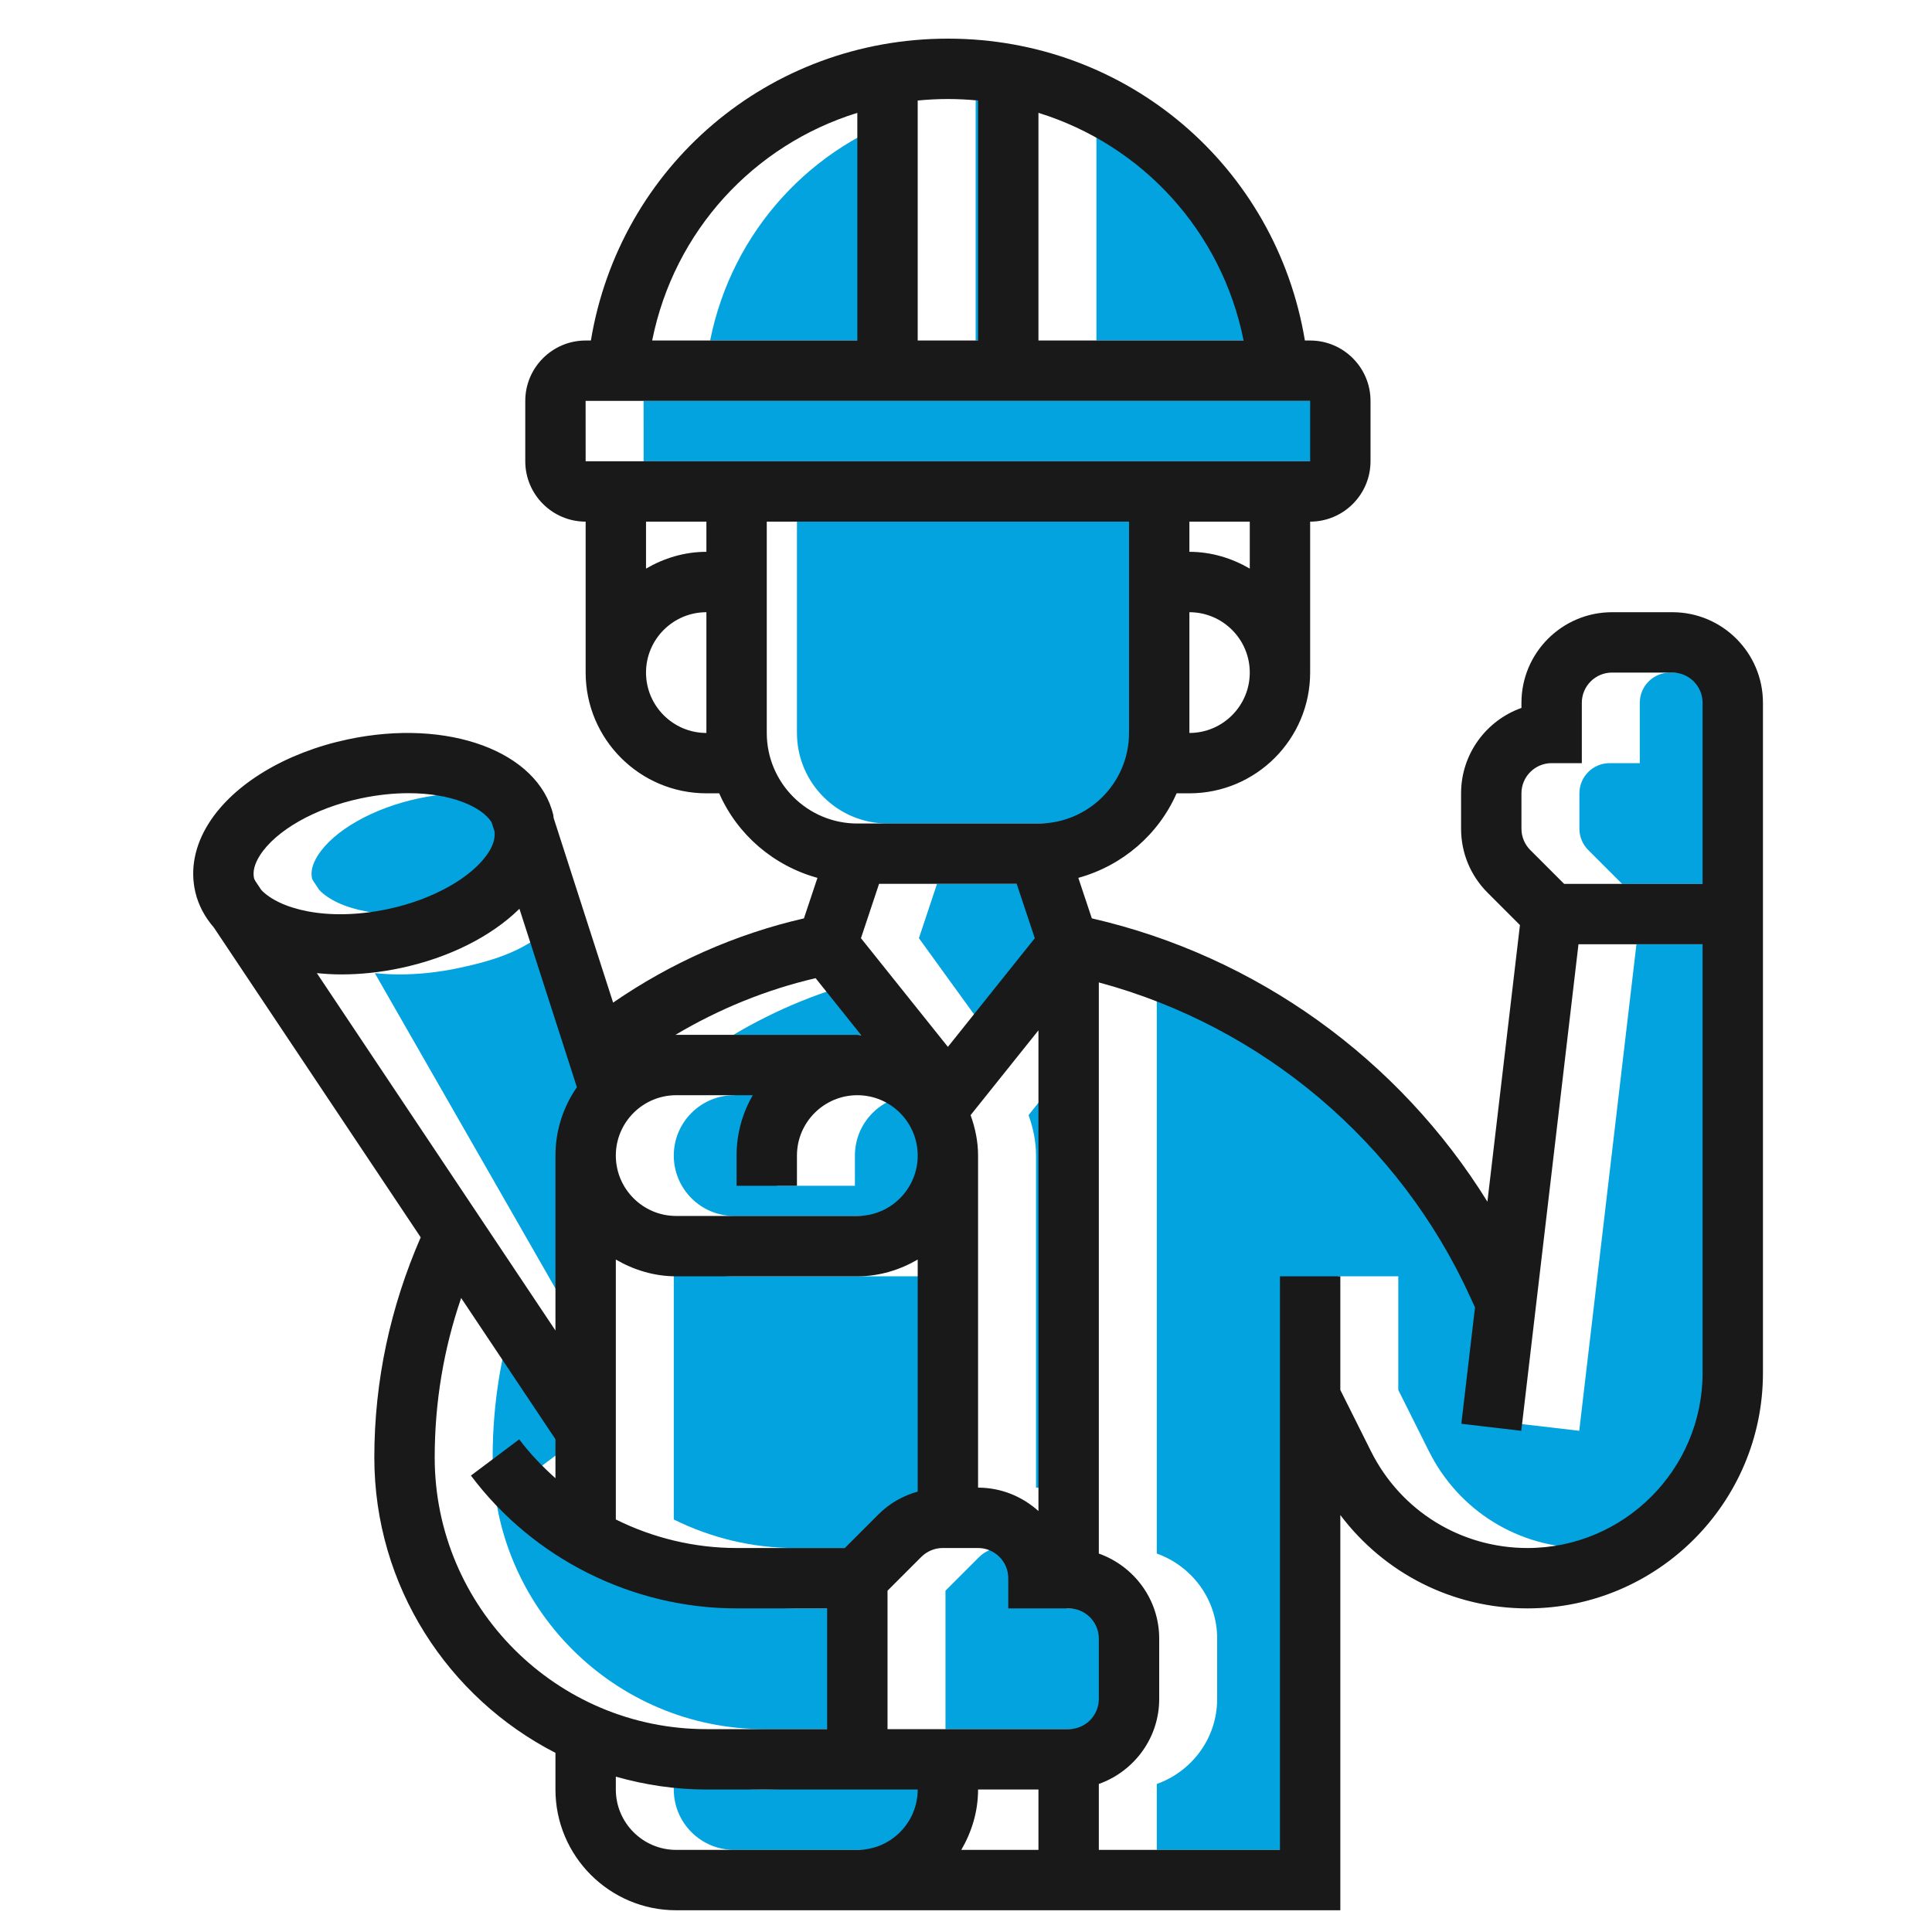 <svg width="100" height="100" viewBox="0 0 100 100" fill="none" xmlns="http://www.w3.org/2000/svg">
<path d="M47.375 5.841V17.625H36.756C37.891 11.956 42.008 7.503 47.375 5.841Z" fill="#03A3DF"/>
<path d="M53.625 5.203V17.625H50.5V5.203C51.014 5.153 51.535 5.125 52.063 5.125C52.591 5.125 53.111 5.153 53.625 5.203Z" fill="#03A3DF"/>
<path d="M65.5 17.625H56.75V5.841C62.117 7.503 64.366 11.956 65.5 17.625Z" fill="#03A3DF"/>
<path d="M33.311 20.75H69V23.875H33.313L33.311 20.75Z" fill="#03A3DF"/>
<path d="M41.25 37.938V27H60V37.938C60 40.522 57.897 42.625 55.312 42.625H45.938C43.353 42.625 41.25 40.522 41.25 37.938Z" fill="#03A3DF"/>
<path d="M16.449 44.281C17.27 42.984 19.314 41.825 21.658 41.327C22.55 41.138 23.384 41.055 24.144 41.055C26.355 41.055 25.988 41.825 26.5 42.625L26.653 43.1C26.691 43.42 26.608 43.773 26.359 44.166C25.538 45.462 25.436 46.552 23.092 47.05C19.867 47.733 17.431 47.022 16.527 46.067L16.221 45.608C16.202 45.561 16.164 45.517 16.152 45.47C16.07 45.12 16.171 44.722 16.449 44.281Z" fill="#03A3DF"/>
<path d="M20.664 50.436C21.649 50.436 22.684 50.33 23.742 50.105C26.253 49.572 27.547 48.961 29 47.536L31 56.5C30.303 57.508 30 58.684 30 60L29.5 68L19.4 50.369C19.811 50.409 20.231 50.436 20.664 50.436Z" fill="#03A3DF"/>
<path d="M47.578 53.583C47.51 53.581 47.444 53.562 47.375 53.562H38C37.984 53.562 37.971 53.567 37.955 53.567C40.208 52.227 42.658 51.225 45.216 50.63L47.578 53.583Z" fill="#03A3DF"/>
<path d="M53.725 45.75L54.663 48.562L51.5 54L47.563 48.561L48.5 45.748H53.725V45.75Z" fill="#03A3DF"/>
<path d="M56.75 78.211C55.919 77.464 54.828 77 53.625 77V59.812C53.625 59.075 53.474 58.377 53.238 57.719L56.75 53.33V78.211Z" fill="#03A3DF"/>
<path d="M38 56.688L41.5 56C40.966 56.92 39 58.675 39 59.812L40.225 61.375H44.25V59.812C44.25 58.089 45.652 56.688 47.375 56.688C49.099 56.688 49 58.089 49 59.812C49 61.536 49.099 62.938 47.375 62.938H38C36.277 62.938 34.875 61.536 34.875 59.812C34.875 58.089 36.277 56.688 38 56.688Z" fill="#03A3DF"/>
<path d="M34.875 65.194C35.799 65.731 36.856 66.062 38 66.062H47.375C48.519 66.062 49.577 65.731 50.5 65.194V77.203C49.747 77.42 49.049 77.803 48.48 78.373L46.728 80.125H41.125C38.938 80.125 36.799 79.603 34.875 78.648V65.194Z" fill="#03A3DF"/>
<path d="M25.5 75.438C25.5 72.595 25.961 69.83 26.869 67.184L30.5 73.42V75.438C29.819 74.828 30.431 75.241 29.875 74.5L27.375 76.375C30.603 80.68 35.744 83.25 41.125 83.25H44V89.5H39.563C31.808 89.5 25.5 83.191 25.5 75.438Z" fill="#03A3DF"/>
<path d="M56.75 89.5H48.938V82.334L50.689 80.583C50.981 80.292 51.383 80.125 51.794 80.125H53.625C54.488 80.125 55.188 80.827 55.188 81.688V83.25H56.75C57.613 83.25 58.313 83.952 58.313 84.812V87.938C58.313 88.798 57.613 89.5 56.75 89.5Z" fill="#03A3DF"/>
<path d="M42.688 95.75H38C36.277 95.75 34.875 94.348 34.875 92.625V91.959C36.367 92.383 37.936 92.625 39.563 92.625L48.938 92.338C48.938 94.061 49.099 95.75 47.375 95.75H42.688Z" fill="#03A3DF"/>
<path d="M82.064 80.125C78.611 80.125 75.506 78.206 73.961 75.117L72.375 71.944V66.062H69.25V95.75H59.875V92.338C61.689 91.691 63 89.972 63 87.938V84.812C63 82.778 61.689 81.059 59.875 80.412V50.85C68.349 53.131 75.453 59.112 79.109 67.155L79.346 67.672L78.638 73.694L81.741 74.058L84.702 48.875H89.563V71.066C89.563 76.061 87.059 80.125 82.064 80.125Z" fill="#03A3DF"/>
<path d="M81.75 41.062C81.75 40.202 82.45 39.5 83.313 39.5H84.875V36.375C84.875 35.514 85.575 34.812 86.438 34.812H88C88.863 34.812 89.563 35.514 89.563 36.375V45.75H83.96L82.208 43.998C81.913 43.703 81.75 43.309 81.75 42.892V41.062Z" fill="#03A3DF"/>
<path d="M86.563 31.688H83.438C80.853 31.688 78.75 33.791 78.75 36.375V36.642C76.931 37.288 75.625 39.025 75.625 41.062V42.892C75.625 44.144 76.113 45.322 76.999 46.208L78.672 47.881L76.988 62.198C72.419 54.823 65.044 49.492 56.513 47.534L55.814 45.438C58.094 44.808 59.964 43.197 60.9 41.062H61.563C65.01 41.062 67.813 38.259 67.813 34.812V27C69.536 27 70.938 25.598 70.938 23.875V20.75C70.938 19.027 69.536 17.625 67.813 17.625H67.541C66.047 8.625 58.349 2 49.063 2C39.777 2 32.078 8.625 30.584 17.625H30.313C28.589 17.625 27.188 19.027 27.188 20.75V23.875C27.188 25.598 28.589 27 30.313 27V34.812C30.313 38.259 33.116 41.062 36.563 41.062H37.225C38.163 43.197 40.033 44.809 42.311 45.438L41.611 47.536C38.078 48.345 34.711 49.842 31.735 51.895L28.656 42.337C28.647 42.286 28.649 42.234 28.638 42.183C27.853 38.891 23.195 37.169 18.008 38.269C14.788 38.952 12.097 40.575 10.809 42.608C10.074 43.77 9.833 45.008 10.114 46.189C10.275 46.867 10.608 47.475 11.069 48.008L21.775 64.044C20.205 67.653 19.375 71.473 19.375 75.438C19.375 82.1 23.194 87.877 28.75 90.728V92.625C28.75 96.072 31.553 98.875 35 98.875H39.688H44.375H69.375V78.417C71.65 81.431 75.184 83.25 79.064 83.25C85.783 83.25 91.25 77.783 91.25 71.066V36.375C91.25 33.791 89.147 31.688 86.563 31.688ZM78.75 41.062C78.75 40.202 79.45 39.5 80.313 39.5H81.875V36.375C81.875 35.514 82.575 34.812 83.438 34.812H86.563C87.425 34.812 88.125 35.514 88.125 36.375V45.75H80.96L79.208 43.998C78.913 43.703 78.75 43.309 78.75 42.892V41.062ZM53.75 92.625V95.75H49.756C50.294 94.827 50.625 93.769 50.625 92.625H53.75ZM55.313 89.5H45.938V82.334L47.689 80.583C47.981 80.292 48.383 80.125 48.794 80.125H50.625C51.488 80.125 52.188 80.827 52.188 81.688V83.25H55.313C56.175 83.25 56.875 83.952 56.875 84.812V87.938C56.875 88.798 56.175 89.5 55.313 89.5ZM52.624 45.75L53.561 48.562L49.063 54.186L44.563 48.561L45.5 45.748H52.624V45.75ZM44.578 53.583C44.51 53.581 44.444 53.562 44.375 53.562H35C34.984 53.562 34.971 53.567 34.955 53.567C37.208 52.227 39.658 51.225 42.216 50.63L44.578 53.583ZM35 56.688H38.964C38.43 57.608 38.125 58.675 38.125 59.812V61.375H41.25V59.812C41.25 58.089 42.652 56.688 44.375 56.688C46.099 56.688 47.5 58.089 47.5 59.812C47.5 61.536 46.099 62.938 44.375 62.938H35C33.277 62.938 31.875 61.536 31.875 59.812C31.875 58.089 33.277 56.688 35 56.688ZM31.875 65.194C32.799 65.731 33.856 66.062 35 66.062H44.375C45.519 66.062 46.577 65.731 47.5 65.194V77.203C46.747 77.42 46.049 77.803 45.48 78.373L43.728 80.125H38.125C35.938 80.125 33.799 79.603 31.875 78.648V65.194ZM53.75 78.211C52.919 77.464 51.828 77 50.625 77V59.812C50.625 59.075 50.474 58.377 50.238 57.719L53.75 53.33V78.211ZM61.563 37.938V31.688C63.286 31.688 64.688 33.089 64.688 34.812C64.688 36.536 63.286 37.938 61.563 37.938ZM64.688 29.431C63.764 28.894 62.706 28.562 61.563 28.562V27H64.688V29.431ZM64.369 17.625H53.75V5.841C59.117 7.503 63.234 11.956 64.369 17.625ZM50.625 5.203V17.625H47.5V5.203C48.014 5.153 48.535 5.125 49.063 5.125C49.591 5.125 50.111 5.153 50.625 5.203ZM44.375 5.841V17.625H33.756C34.891 11.956 39.008 7.503 44.375 5.841ZM30.311 20.75H67.813V23.875H30.313L30.311 20.75ZM36.563 27V28.562C35.419 28.562 34.361 28.894 33.438 29.431V27H36.563ZM33.438 34.812C33.438 33.089 34.839 31.688 36.563 31.688V37.938C34.839 37.938 33.438 36.536 33.438 34.812ZM39.688 37.938V27H58.438V37.938C58.438 40.522 56.334 42.625 53.75 42.625H44.375C41.791 42.625 39.688 40.522 39.688 37.938ZM13.449 44.281C14.271 42.984 16.314 41.825 18.658 41.327C19.55 41.138 20.384 41.055 21.144 41.055C23.355 41.055 24.93 41.755 25.442 42.555L25.596 43.03C25.633 43.35 25.55 43.703 25.302 44.095C24.48 45.392 22.436 46.552 20.092 47.05C16.867 47.733 14.431 47.022 13.527 46.067L13.22 45.608C13.202 45.561 13.164 45.517 13.152 45.47C13.07 45.12 13.171 44.722 13.449 44.281ZM17.664 50.436C18.649 50.436 19.684 50.33 20.742 50.105C23.253 49.572 25.433 48.464 26.886 47.039L29.86 56.272C29.163 57.28 28.75 58.497 28.75 59.812V68.866L16.4 50.369C16.811 50.409 17.231 50.436 17.664 50.436ZM22.5 75.438C22.5 72.595 22.961 69.83 23.869 67.184L28.75 74.495V76.513C28.069 75.903 27.431 75.241 26.875 74.5L24.375 76.375C27.603 80.68 32.744 83.25 38.125 83.25H42.813V89.5H36.563C28.808 89.5 22.5 83.191 22.5 75.438ZM39.688 95.75H35C33.277 95.75 31.875 94.348 31.875 92.625V91.959C33.367 92.383 34.936 92.625 36.563 92.625H47.5C47.5 94.348 46.099 95.75 44.375 95.75H39.688ZM79.064 80.125C75.611 80.125 72.506 78.206 70.961 75.117L69.375 71.944V66.062H66.25V95.75H56.875V92.338C58.689 91.691 60 89.972 60 87.938V84.812C60 82.778 58.689 81.059 56.875 80.412V50.85C65.349 53.131 72.453 59.112 76.109 67.155L76.346 67.672L75.638 73.694L78.741 74.058L81.702 48.875H88.125V71.066C88.125 76.061 84.059 80.125 79.064 80.125Z" fill="#191919"/>
</svg>
